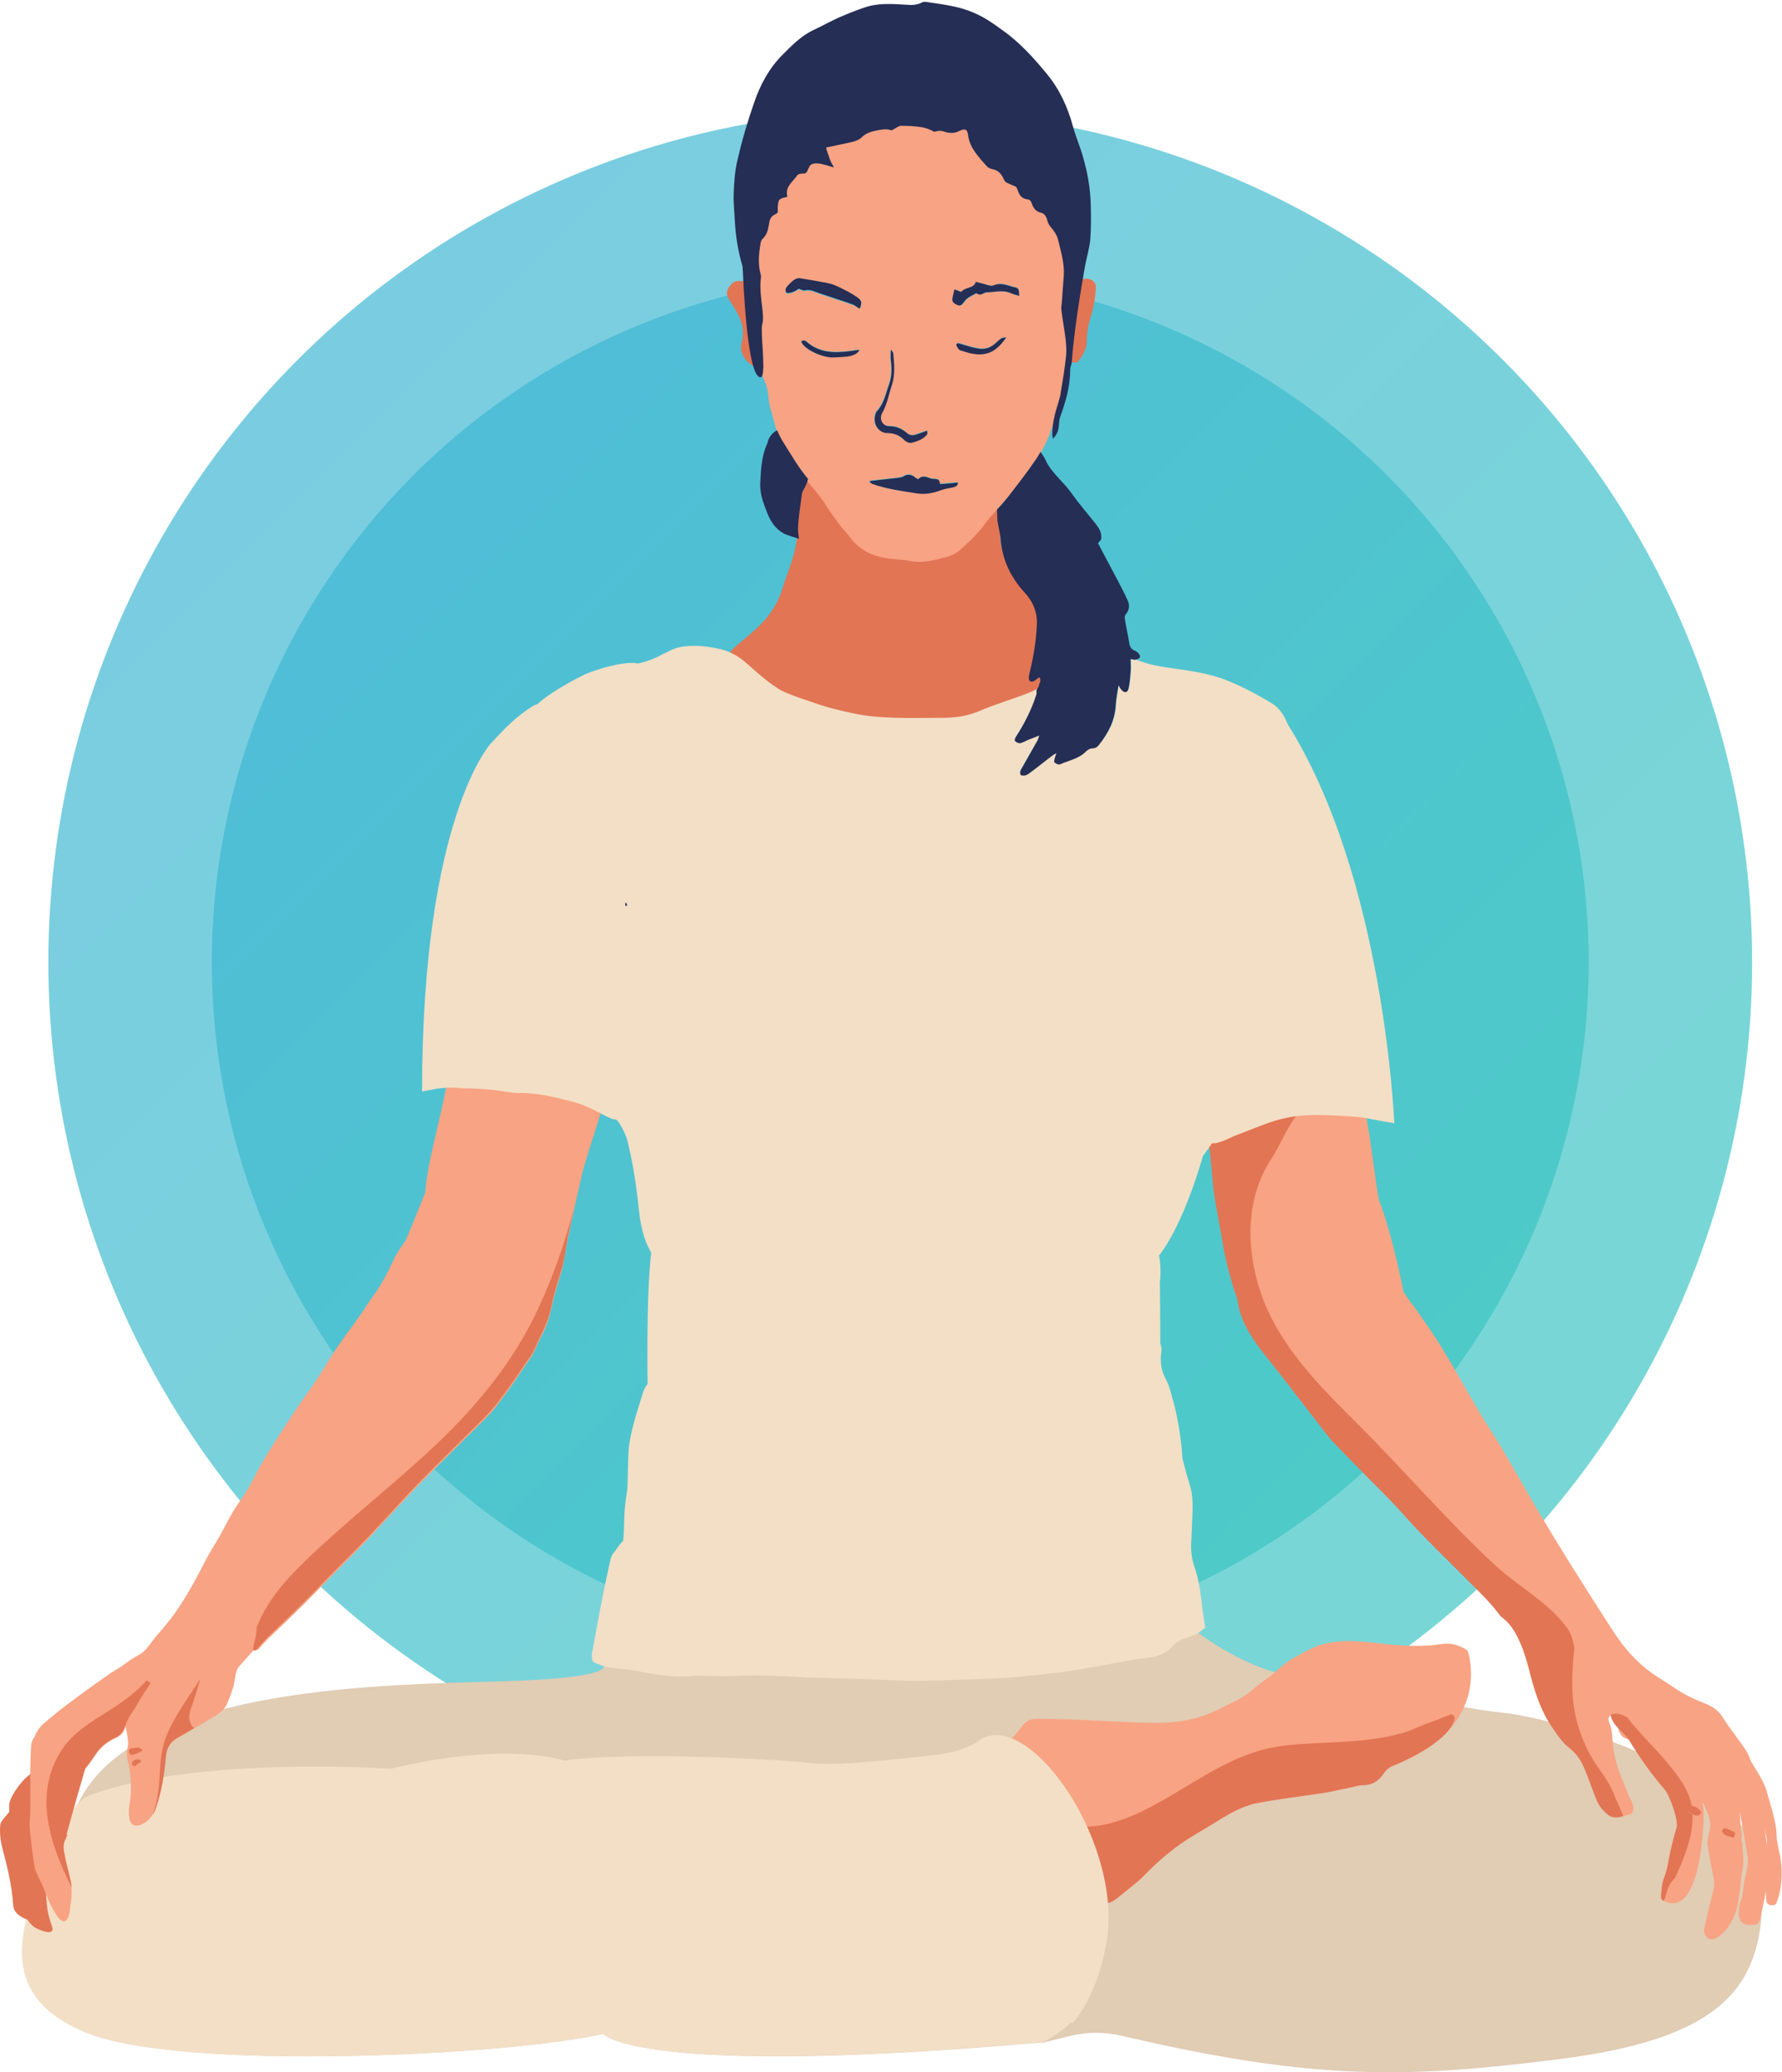 <svg width="566" height="658" viewBox="0 0 566 658" fill="none" xmlns="http://www.w3.org/2000/svg">
<circle opacity="0.75" cx="285.937" cy="305.514" r="270.58" transform="rotate(-180 285.937 305.514)" fill="url(#paint0_linear)"/>
<circle opacity="0.95" cx="285.937" cy="305.514" r="218.658" transform="rotate(-180 285.937 305.514)" fill="url(#paint1_linear)"/>
<path d="M559.439 596.095C557.524 561.87 492.012 545.269 477.453 543.864C462.895 542.459 426.628 534.158 411.175 532.243C395.723 530.327 380.399 518.323 380.399 518.323C354.73 527.007 191.142 528.156 191.142 528.156C191.142 528.156 198.166 532.243 165.474 533.648C132.782 535.052 46.199 533.137 25.766 570.809C5.078 608.354 -3.222 632.618 27.171 645.26C57.565 658.031 163.431 652.54 191.653 645.771C191.653 645.771 202.125 659.946 331.744 648.453C331.744 648.453 335.958 646.665 340.555 642.323C413.219 661.096 444.634 660.074 495.332 653.561C547.69 646.921 561.355 630.191 559.439 596.095Z" fill="#E1CCB4"/>
<path d="M559.439 596.095C559.184 591.498 556.119 587.539 551.777 586.262C539.9 582.558 523.682 578.216 501.589 573.108C427.521 556.124 406.706 568.894 384.358 576.684C362.01 584.346 341.577 609.248 341.577 609.248C341.577 609.248 326.636 631.724 330.594 647.687L330.722 648.198V648.709L339.151 646.665C344.77 645.133 350.644 645.133 356.263 646.41C358.178 646.921 359.966 647.304 361.882 647.687C419.987 660.968 449.869 659.564 495.46 653.817C543.221 647.687 558.801 633.384 559.694 604.906C559.567 601.969 559.567 599.032 559.439 596.095Z" fill="#E1CCB4"/>
<path d="M442.974 560.466C441.441 560.977 440.292 561.871 439.398 563.276C437.866 565.447 435.822 566.851 432.885 566.851C431.353 566.851 429.693 567.49 428.16 567.745C425.351 568.256 422.541 569.022 419.732 569.406C412.963 570.427 406.195 571.193 399.555 572.47C394.063 573.492 389.338 576.557 384.613 579.494C382.953 580.516 381.165 581.537 379.505 582.559C373.375 586.135 368.012 590.732 363.031 595.84C361.371 597.628 356.774 601.076 354.986 602.608C353.837 603.502 352.687 604.396 350.772 604.269C350.516 603.63 350.133 602.992 349.878 602.225C348.601 598.266 349.623 592.52 347.707 588.689C346.941 587.284 346.558 585.624 345.919 584.219C344.514 580.771 342.727 577.451 340.3 574.514C337.108 570.427 333.915 566.341 330.85 562.254C329.318 560.211 327.402 558.678 325.359 557.146C323.699 555.997 322.039 554.847 320.123 553.57C320.506 553.059 320.762 552.804 321.017 552.421C322.166 551.144 323.443 549.867 324.465 548.334C325.742 546.547 327.274 545.78 329.318 545.78C333.404 545.78 337.491 545.908 341.45 546.036C345.025 546.163 348.473 546.419 352.049 546.547C357.412 546.802 362.648 547.057 368.012 547.057C374.908 547.057 381.548 545.653 387.678 542.46C391.126 540.672 394.83 539.267 397.767 536.586C399.682 534.926 401.726 533.521 403.769 531.988C406.706 529.307 409.643 527.136 409.643 527.136C412.197 525.731 414.751 524.198 417.433 523.049C422.286 521.006 427.522 520.878 432.63 521.261C435.439 521.389 438.376 521.9 441.186 522.155C446.805 522.666 452.424 522.921 457.915 522.028C460.852 521.517 463.662 522.411 466.088 524.071C466.216 524.071 474.772 548.079 442.974 560.466Z" fill="#F8A383"/>
<path d="M451.53 547.95C453.19 547.184 454.978 546.673 456.638 546.035C457.915 545.524 459.065 545.013 460.469 544.502C461.236 544.119 462.129 544.885 462.002 545.652C460.469 553.442 442.974 560.465 442.974 560.465C441.442 560.976 440.292 561.87 439.398 563.275C437.866 565.446 435.823 566.85 432.885 566.85C431.353 566.85 429.693 567.489 428.16 567.744C425.351 568.255 422.541 569.021 419.732 569.404C412.964 570.426 406.195 571.192 399.555 572.469C394.064 573.491 389.339 576.556 384.613 579.493C382.953 580.515 381.165 581.536 379.505 582.558C373.376 586.134 368.012 590.731 363.032 595.839C361.371 597.627 356.774 601.075 354.986 602.607C353.837 603.501 352.688 604.395 350.772 604.268C350.517 603.629 350.134 602.99 349.878 602.224C348.601 598.265 349.495 592.774 347.835 589.071C347.324 588.049 346.941 587.155 346.558 586.134C345.792 583.963 344.898 581.919 343.876 580.004C355.242 580.259 366.096 573.619 375.547 568C385.763 561.87 395.341 555.868 407.472 554.335C419.093 552.931 431.098 553.697 442.591 551.015C444.123 550.632 445.656 550.249 447.188 549.738L451.53 547.95Z" fill="#E27554"/>
<path d="M311.567 552.165C311.567 552.165 307.48 556.252 295.859 557.401C284.366 558.55 266.36 560.849 257.676 559.827C249.12 558.806 200.976 555.868 179.266 559.061C179.266 559.061 161.388 552.676 124.226 561.615C124.226 561.615 63.311 557.401 28.831 569.916C26.405 570.81 24.362 572.598 23.085 574.896C4.312 610.142 -2.328 633.001 26.916 645.261C57.309 658.031 163.175 652.54 191.398 645.772C191.398 645.772 200.976 658.67 315.143 649.73C320.378 649.347 325.742 648.837 331.361 648.326C331.361 648.326 335.575 646.538 340.172 642.196C340.428 642.196 340.555 642.324 340.811 642.324C345.025 637.088 349.112 629.298 351.283 617.677C357.412 586.773 327.913 543.098 311.567 552.165Z" fill="#F3DFC6"/>
<path d="M552.415 569.278C552.415 570.938 552.415 572.726 552.415 574.386C552.543 576.046 552.798 577.578 552.798 579.238C552.798 580.899 553.565 582.559 553.054 584.091C553.565 585.624 553.437 586.645 553.437 586.645C553.692 588.944 553.948 591.37 553.437 593.797C553.054 595.457 552.926 597.117 552.798 598.777C552.543 600.693 552.288 602.48 552.032 604.396C550.244 612.952 545.136 615.378 545.136 615.378C544.242 615.762 543.221 616.017 542.454 615.378C541.561 614.612 541.05 613.718 541.305 612.441C542.199 608.483 543.093 604.524 544.115 600.565C544.498 599.032 544.625 597.628 544.242 595.968C543.476 592.647 542.965 589.199 542.327 585.751C542.199 584.857 542.454 583.963 542.582 583.07C542.71 582.559 542.838 581.92 542.965 581.409C544.37 577.451 540.283 572.215 539.262 568.256L552.415 569.278ZM540.667 572.342C541.05 573.492 541.05 574.769 541.177 576.046C541.177 576.046 540.794 609.121 528.79 603.757C527.385 603.247 527.641 602.225 527.641 601.331C527.769 599.671 527.896 597.883 528.535 596.351C529.684 593.158 529.94 589.838 530.833 586.645C531.344 584.602 531.727 582.431 532.494 580.515C533.388 578.089 532.877 575.79 532.11 573.364C531.344 571.193 530.833 569.022 529.94 566.851C529.046 564.553 528.152 562.126 527.13 559.955C526.747 559.061 525.853 558.295 525.087 557.657C522.405 555.613 519.979 553.315 516.786 552.165C515.381 551.654 514.998 551.271 514.232 549.739C513.977 547.823 512.7 546.291 511.55 544.631C510.529 545.397 510.912 546.419 511.167 547.057C512.189 549.484 512.061 551.91 512.316 554.464C512.572 556.635 513.083 558.806 513.721 560.849C514.615 563.531 515.764 566.213 516.786 568.894C517.041 569.661 517.425 570.427 517.808 571.193C518.574 572.47 518.829 573.236 518.702 574.769C518.702 575.407 518.319 575.918 517.808 576.046C516.275 576.557 513.466 577.451 512.061 576.812C508.868 575.535 507.847 571.193 507.464 570.427C506.187 567.49 504.782 564.553 503.505 561.488C502.483 558.934 500.823 556.635 498.78 554.975C496.481 553.187 494.949 550.888 493.416 548.59C490.096 543.609 488.053 538.118 486.52 532.371C485.626 528.923 484.733 525.348 483.328 522.027C481.923 518.962 480.518 515.897 477.709 513.727C477.198 513.343 476.687 512.833 476.304 512.322C472.728 507.597 468.259 503.638 464.045 499.424C458.298 493.549 452.296 488.058 446.932 481.928C443.229 477.714 439.142 473.883 435.311 469.797C432.119 466.476 428.926 463.284 425.734 460.091C423.946 458.303 421.264 455.238 419.731 453.195C415.773 448.215 411.942 443.234 408.11 438.126C405.173 434.295 401.981 430.592 399.171 426.633C396.362 422.674 394.191 418.46 393.297 413.607C393.041 411.947 392.275 410.287 391.764 408.499C390.998 405.945 390.232 403.391 389.721 400.837C389.083 397.772 388.572 394.579 387.933 391.514C387.167 387.428 386.529 383.341 385.762 379.255C385.251 375.935 384.741 367.634 384.23 364.313C383.974 362.909 384.868 362.27 385.89 361.759C387.933 360.738 390.104 359.588 392.275 358.695C399.171 355.63 406.195 353.203 413.729 352.309C415.134 352.182 416.539 352.182 417.816 352.182C421.008 352.182 424.201 352.182 427.394 352.309C429.181 352.437 430.842 352.82 432.629 353.203C433.14 353.331 433.651 353.969 433.907 354.48C434.162 355.119 434.162 355.885 434.29 356.651C435.567 363.036 436.716 374.657 437.993 381.043C437.993 381.17 438.121 381.298 438.121 381.426C438.121 381.426 441.824 390.365 445.783 410.159C447.443 412.841 449.486 415.267 451.274 417.949C453.573 421.269 455.871 424.462 457.915 427.91C462.001 434.55 465.705 441.446 469.791 448.215C472.218 452.429 475.027 456.388 477.453 460.602C481.029 466.732 484.477 472.861 488.053 478.991C491.501 484.738 494.949 490.484 498.524 496.231C503.122 503.51 507.719 510.789 512.444 518.068C516.275 523.943 521 529.179 527.13 532.882C529.812 534.542 532.366 536.458 535.175 537.99C537.219 539.14 539.39 540.033 541.561 540.927C543.859 541.821 545.647 542.971 547.052 545.142C549.095 548.334 551.394 551.271 553.565 554.336C554.459 555.613 555.352 557.018 555.863 558.55C556.374 559.955 557.268 561.105 558.034 562.382C559.439 564.68 560.716 566.979 561.355 569.533C562.504 573.875 564.164 578.217 564.292 582.942C564.292 584.602 564.803 586.262 565.058 587.922C565.058 587.922 567.357 595.84 564.292 604.141C563.781 605.545 561.355 605.034 561.099 603.885C560.844 602.864 560.844 599.288 560.844 599.288C561.355 595.329 561.61 586.007 561.099 583.58C560.588 581.026 560.461 579.238 560.461 579.238C560.716 581.154 560.716 583.07 561.099 584.857C561.738 587.539 562.248 590.221 561.865 592.903C561.482 595.457 561.227 598.011 560.844 600.309C560.844 600.309 560.461 603.502 559.567 606.822C559.311 607.716 559.184 608.738 558.928 609.632C558.673 610.781 557.779 611.292 556.63 611.164C549.478 612.186 553.309 602.097 553.309 602.608C553.692 600.182 553.82 597.755 554.459 595.457C554.969 593.541 555.352 591.626 555.097 589.582C555.097 589.582 552.543 573.747 551.649 571.959" fill="#F8A383"/>
<path d="M512.827 570.299C511.167 565.446 507.463 561.615 505.037 557.145C502.355 552.165 500.568 546.929 499.801 541.31C499.035 535.308 499.418 529.178 500.057 523.176C499.674 520.877 499.035 518.706 497.63 516.791C492.011 509.001 482.306 503.765 475.154 497.252C459.83 483.077 446.294 467.242 431.608 452.556C419.22 440.169 406.322 427.526 400.448 410.542C395.723 396.494 395.468 380.404 404.024 367.633C406.705 363.547 410.026 354.991 413.729 352.309C413.601 352.309 413.601 352.309 413.474 352.309C405.939 353.075 398.916 355.501 392.147 358.694C389.976 359.716 387.933 360.737 385.762 361.759C384.74 362.27 383.847 362.908 384.102 364.313C384.613 367.633 385.124 375.934 385.634 379.254C386.273 383.341 387.039 387.427 387.805 391.514C388.316 394.579 388.827 397.771 389.593 400.836C390.104 403.39 390.998 405.944 391.636 408.498C392.147 410.159 392.913 411.819 393.169 413.607C393.935 418.459 396.234 422.673 399.043 426.632C401.853 430.591 405.045 434.294 407.983 438.126C411.686 442.978 415.517 447.831 419.22 452.684C420.625 454.472 422.03 456.387 423.562 458.047C427.393 462.006 431.225 465.965 435.183 469.924C439.142 473.883 443.101 477.841 446.804 482.056C452.296 488.185 458.17 493.804 463.917 499.551C468.003 503.765 472.473 507.724 476.048 512.449C476.432 513.087 477.07 513.598 477.581 513.981C480.263 516.152 481.795 519.217 483.072 522.154C484.477 525.475 485.371 529.05 486.265 532.498C487.797 538.245 489.713 543.864 493.161 548.717C494.693 551.015 496.226 553.314 498.524 555.102C500.695 556.762 502.228 559.061 503.249 561.615C504.526 564.552 505.931 568.766 507.208 571.831C507.719 572.98 508.485 574.257 510.018 575.662C511.55 577.067 512.699 577.45 515.637 576.684C515.381 576.045 513.21 571.193 512.827 570.299Z" fill="#E27554"/>
<path d="M11.591 610.653C8.143 609.376 4.44 608.355 4.184 604.907C3.801 598.649 2.269 592.647 0.736 586.773C0.098 584.346 -0.158 581.92 0.098 579.366C0.226 578.089 2.78 575.663 3.801 574.385C3.929 574.769 4.184 574.896 4.184 575.152C4.312 577.45 4.44 579.749 4.695 581.92C5.078 584.729 5.461 587.539 5.972 590.476C6.738 594.563 7.505 598.521 8.143 602.608C8.526 605.417 9.165 607.972 11.08 610.015C11.336 610.142 11.336 610.398 11.591 610.653Z" fill="#E27554"/>
<path d="M10.698 562.764C7.888 563.786 2.908 570.427 2.908 573.236C2.908 575.535 2.908 577.961 3.291 580.26C4.057 585.623 4.951 591.115 5.845 596.478C6.483 600.182 7.25 603.885 8.016 607.588C8.399 609.504 9.548 610.909 11.081 612.058C11.081 612.058 16.572 614.995 16.7 612.569C16.7 611.547 15.295 609.121 14.912 605.034C14.273 598.904 14.273 590.221 12.869 587.028C10.57 581.281 10.698 562.764 10.698 562.764Z" fill="#E27554"/>
<path d="M80.552 523.943C80.552 523.943 78.125 526.752 76.465 528.54C74.805 530.072 74.805 532.116 74.422 534.159C74.039 536.33 73.145 538.501 72.251 540.672C71.357 543.098 69.186 544.375 67.015 545.652C63.439 547.823 59.864 549.866 56.288 551.91C53.989 553.187 52.712 554.975 52.584 557.784C52.201 563.275 51.307 568.639 49.52 573.875C49.009 575.535 48.115 577.067 46.455 578.472C38.792 583.452 41.347 571.704 41.347 571.704C41.857 567.234 41.602 562.892 40.453 558.55C40.069 557.401 40.325 555.869 40.58 554.591C41.091 551.527 39.303 547.951 39.814 544.886C40.069 543.609 42.751 542.715 42.879 541.183C41.347 541.31 40.836 542.077 40.708 543.226C40.453 544.758 40.197 546.291 39.942 547.823C39.559 549.866 38.537 551.143 36.494 552.037C33.94 553.187 31.769 554.975 30.236 557.401C29.215 558.933 28.193 560.338 27.044 561.743C27.044 561.743 21.169 581.665 21.169 582.814C20.914 583.708 20.531 584.346 20.276 585.24C19.765 587.028 20.403 588.816 20.659 590.476C21.297 593.541 22.447 596.606 22.702 599.671C22.957 602.225 22.319 604.907 22.063 607.588C19.892 616.145 14.018 599.926 14.018 599.926C13.124 597.628 11.847 595.584 11.081 593.286C10.315 589.071 9.932 585.113 9.932 585.113C9.804 583.069 9.293 580.898 9.421 578.855C9.932 572.342 9.421 565.829 9.676 559.444C9.676 557.656 9.804 555.741 9.932 553.698C10.315 552.293 11.081 551.271 11.081 551.271C11.719 549.483 12.869 548.079 14.273 546.929C16.955 544.631 19.637 542.46 22.447 540.416C26.533 537.352 30.619 534.414 34.834 531.477C35.855 530.711 37.132 530.072 38.154 529.434C39.942 528.157 41.73 526.752 43.645 525.73C46.582 524.326 47.859 521.516 49.775 519.345C51.691 517.174 53.606 514.876 55.394 512.449C59.097 507.214 62.162 501.595 65.099 495.848C66.504 493.038 68.292 490.357 69.824 487.675C71.229 485.121 72.506 482.567 73.911 480.14C75.443 477.586 77.231 475.288 78.764 472.734C80.168 470.435 81.318 467.881 82.595 465.582C84.383 462.517 86.298 459.325 88.214 456.388C91.534 451.279 94.854 446.171 98.43 441.191C101.112 437.487 103.41 433.529 105.837 429.698C108.391 425.739 111.2 422.163 113.882 418.332C115.542 416.033 117.075 413.479 118.735 411.181C121.289 407.733 123.204 403.901 124.992 400.07C126.014 397.899 127.419 395.856 128.823 393.941C128.823 393.941 133.038 383.852 135.081 378.616C135.592 369.421 140.317 353.969 141.721 344.902C141.977 342.731 142.743 342.221 144.786 342.348C148.49 342.476 152.321 342.604 156.024 342.731C157.429 342.731 158.834 342.987 160.238 343.115C164.197 343.498 168.156 344.008 172.115 344.392C176.84 344.902 181.437 345.924 185.907 347.584C187.312 348.095 188.716 348.861 190.121 349.627C191.398 350.394 191.526 350.777 191.143 352.182C189.866 356.907 186.035 368.017 184.885 372.742C183.353 379.51 181.82 386.278 180.416 393.047C179.649 396.622 179.266 400.198 178.372 403.646C177.223 407.477 176.074 411.18 175.18 415.139C174.541 418.332 173.52 421.524 171.859 424.462C170.582 426.888 169.816 429.442 168.156 431.741C166.496 433.912 165.091 436.338 163.431 438.637C161.516 441.446 159.472 444.128 157.429 446.81C156.152 448.47 154.62 450.002 153.087 451.535C149.256 455.366 145.297 459.197 141.466 463.028C137.635 466.859 133.804 470.563 130.1 474.521C125.503 479.374 121.034 484.227 116.564 489.08C112.861 492.911 109.157 496.614 105.326 500.445C102.389 503.382 99.579 506.32 96.642 509.257C92.811 513.088 88.852 516.791 85.021 520.495C83.999 521.516 82.978 522.666 82.084 523.687C81.829 523.56 81.573 524.326 80.552 523.943Z" fill="#F8A383"/>
<path d="M306.331 172.885C310.162 170.331 311.439 166.628 314.121 162.924C314.759 162.158 315.526 161.52 316.547 160.37C316.93 162.669 317.313 168.926 317.569 170.714C318.207 177.227 320.889 182.846 325.231 187.699C327.913 190.636 329.317 193.956 329.062 198.17C328.807 203.023 328.04 207.876 326.891 212.601C326.763 213.367 326.508 214.006 326.508 214.772C326.508 215.921 327.402 216.304 328.296 215.666C328.807 215.41 329.19 215.027 329.828 214.517C330.722 215.666 329.828 221.668 329.573 222.817C327.913 222.051 326.508 222.562 325.103 223.073C321.272 224.605 317.313 225.882 313.482 227.287C312.333 227.67 311.184 227.925 310.162 228.436C306.714 230.096 303.011 230.607 299.179 230.607C299.179 230.607 205.701 227.542 235.072 204.045C237.243 202.257 239.159 200.597 241.074 198.809C244.65 195.361 247.204 191.275 248.609 186.549C249.503 183.612 250.652 180.931 251.546 177.993C252.568 174.801 253.206 171.48 253.334 168.032C253.462 164.201 254.1 160.37 254.611 156.667C254.739 156.028 256.782 151.303 257.165 150.537C257.676 151.048 257.931 151.176 258.187 151.431C259.591 153.857 261.124 156.156 262.529 158.71C264.572 162.414 267.381 165.606 269.935 168.926C271.851 171.353 274.277 173.141 277.214 174.162C279.513 175.056 282.067 175.567 284.494 175.95C287.303 176.461 290.24 176.716 293.05 176.844C301.223 176.205 306.331 172.885 306.331 172.885Z" fill="#E27554"/>
<path d="M330.687 213.913C330.176 214.296 329.665 214.679 329.155 215.062C328.133 215.701 327.367 215.19 327.367 214.168C327.367 213.402 327.622 212.764 327.75 211.997C328.899 207.272 329.665 202.547 329.921 197.567C330.176 193.353 328.771 190.032 326.09 187.095C321.62 182.242 318.207 177.355 317.696 170.842C317.569 169.054 317.569 161.775 317.185 159.349C316.036 160.498 314.376 162.286 313.737 163.18C313.227 163.946 312.588 164.712 312.077 165.351C320.378 182.08 319.612 209.791 316.419 227.287C318.973 226.393 321.655 225.499 324.209 224.477C325.614 223.967 326.891 223.456 328.679 224.222C328.551 223.073 331.581 215.062 330.687 213.913Z" fill="#E27554"/>
<path d="M335.703 238.908C335.448 239.674 335.192 239.929 335.192 240.313C335.064 240.823 334.809 241.59 335.064 241.845C335.448 242.228 336.341 242.739 336.725 242.484C339.662 241.207 342.854 240.696 345.153 238.269C345.664 237.759 346.43 237.375 347.069 237.375C347.962 237.375 348.601 236.992 349.112 236.354C352.177 232.65 354.22 228.692 354.475 223.711C354.603 221.796 354.986 219.88 355.369 217.326C355.88 218.092 356.135 218.475 356.391 218.858C357.285 219.88 358.306 219.752 358.562 218.348C358.945 216.687 359.073 214.9 359.2 213.112C359.328 211.835 359.2 210.558 359.2 209.025C359.839 209.153 360.222 209.153 360.477 209.281C364.819 211.196 369.544 211.835 374.269 212.473C379.122 213.112 384.103 214.006 388.7 215.666C394.063 217.709 399.172 220.391 404.152 223.456C406.578 224.988 407.983 227.415 409.005 229.969C439.781 278.879 442.846 356.65 442.846 356.65C442.335 356.523 441.824 356.523 441.314 356.395C437.099 355.757 432.885 354.607 428.671 354.479C422.158 354.096 415.518 353.586 409.005 354.863C404.28 355.757 399.938 357.672 395.596 359.332C394.063 359.971 392.403 360.482 390.871 361.248C372.609 369.932 399.682 342.986 382.059 367.122C382.059 367.122 376.313 388.193 368.14 398.665C368.65 401.602 368.778 404.412 368.395 407.349C368.523 415.522 368.523 426.249 368.523 426.249C368.65 427.143 369.034 428.037 368.906 428.931C368.395 432.123 368.778 435.188 370.311 437.998C371.715 440.552 372.098 443.361 372.992 446.171C375.291 455.493 375.546 463.027 375.546 463.027C376.313 465.837 376.951 468.646 377.845 471.328C378.867 474.521 378.867 477.713 378.739 481.034C378.611 483.971 378.484 486.908 378.356 489.845C378.228 492.399 378.484 494.953 379.378 497.507C380.782 501.466 381.293 505.68 381.804 509.895C382.059 512.193 382.442 514.364 382.826 516.918C382.698 517.046 382.187 517.174 381.804 517.557C379.122 520.239 374.908 519.6 372.482 522.665C369.161 526.624 364.181 526.241 359.967 527.007C352.688 528.284 345.281 529.816 337.874 530.838C332.383 531.604 326.764 532.115 321.272 532.626C319.101 532.881 316.803 532.881 314.632 533.009C307.736 533.264 300.712 533.52 293.816 533.647C290.496 533.775 287.176 533.647 283.855 533.52C277.47 533.264 270.957 533.009 264.572 532.881C261.89 532.753 259.081 532.626 256.399 532.626C249.375 532.37 242.224 531.732 235.2 532.115C230.603 532.37 225.878 532.115 221.281 532.115C220.898 532.115 220.514 532.115 220.131 532.115C213.874 532.881 207.744 531.604 201.614 530.455C198.805 529.944 195.995 529.816 193.314 529.433C191.781 529.178 190.249 528.539 188.716 527.901C188.461 527.773 188.078 527.262 188.078 526.879C187.95 525.985 187.95 524.964 188.205 524.07C189.227 518.451 190.249 512.704 191.398 507.085C192.164 502.999 193.058 499.04 193.952 494.953C194.208 494.059 194.591 493.293 195.357 492.527C197.4 489.462 197.911 489.334 197.911 489.334C198.294 486.014 198.166 482.694 198.422 479.373C198.549 477.969 198.677 476.436 198.933 475.032C199.06 473.882 199.316 472.733 199.316 471.456C199.443 467.625 199.443 463.794 199.699 459.963C199.954 457.281 200.593 454.727 201.231 452.173C202.125 448.725 203.274 445.404 204.296 441.956C204.552 441.062 205.062 440.296 205.701 439.402C205.701 439.402 205.19 410.924 206.85 397.771C204.296 393.429 203.402 388.704 202.891 383.851C202.125 376.317 200.976 368.782 199.06 361.375C197.145 356.523 195.74 355.501 195.74 355.501C194.974 355.373 194.463 355.373 193.952 355.118C191.781 354.096 189.738 352.947 187.567 351.925C185.651 351.031 183.608 350.265 181.565 349.754C176.074 348.35 170.582 346.945 164.836 347.073C162.409 347.073 159.855 346.434 157.429 346.179C155.258 345.923 153.215 345.796 151.044 345.668C149.128 345.54 147.085 345.668 145.042 345.413C142.105 345.157 139.167 345.54 136.23 346.179C135.464 346.306 134.825 346.434 134.059 346.562C134.059 259.851 155.769 236.226 155.769 236.226C159.855 231.756 164.07 227.287 169.433 224.094C169.816 223.839 170.199 223.711 170.71 223.583C175.691 218.986 185.524 214.261 185.524 214.261C191.653 211.579 199.571 209.919 202.636 210.685C205.829 210.047 209.021 208.514 209.021 208.514C209.915 208.004 210.809 207.493 211.831 207.11C216.556 204.173 223.579 204.939 228.687 206.088C232.008 206.854 235.073 208.642 237.499 210.941C238.521 211.835 239.542 212.729 240.564 213.623C242.479 215.283 244.523 216.943 246.694 218.348C248.098 219.369 249.759 220.008 251.419 220.646C253.717 221.54 256.016 222.306 258.315 223.073C262.529 224.605 266.743 225.627 271.085 226.521C275.81 227.542 280.407 227.798 285.132 227.925C289.857 228.053 294.582 227.925 299.307 227.925C303.266 227.925 307.097 227.415 310.801 225.882C316.037 223.583 321.656 222.051 327.019 219.88C327.785 219.625 328.552 219.114 329.445 218.731C329.445 219.242 329.573 219.625 329.445 220.008C327.913 224.733 325.87 229.202 323.06 233.289C322.805 233.672 322.549 234.566 322.677 234.821C323.06 235.204 323.827 235.588 324.337 235.46C325.359 235.204 326.381 234.694 327.402 234.183C328.296 233.8 329.062 233.544 330.339 233.034C330.084 233.927 329.956 234.311 329.829 234.566C328.041 237.759 326.253 240.823 324.465 244.016C324.21 244.399 324.21 245.293 324.465 245.548C324.72 245.804 325.487 245.804 325.997 245.676C327.019 245.421 327.658 242.867 328.424 242.739" fill="#F3DFC6"/>
<path d="M171.476 414.373C163.814 431.358 152.32 445.533 138.912 458.303C125.503 471.074 110.817 482.311 97.536 495.082C90.767 501.595 84.893 508.108 81.445 516.919C81.7 519.345 80.423 521.516 80.423 523.943C81.445 524.326 81.7 523.56 82.084 523.049C83.105 521.9 83.999 520.878 85.021 519.856C88.852 516.153 92.811 512.45 96.642 508.618C99.579 505.681 102.388 502.744 105.326 499.807C109.029 495.976 112.86 492.272 116.563 488.441C121.161 483.589 125.63 478.736 130.1 473.883C133.803 469.924 137.634 466.221 141.466 462.39C145.297 458.559 149.256 454.728 153.087 450.896C154.619 449.364 156.024 447.832 157.429 446.171C159.472 443.49 161.515 440.808 163.431 437.998C165.091 435.7 166.495 433.273 168.156 431.102C169.816 428.931 170.582 426.25 171.859 423.823C173.391 420.886 174.541 417.694 175.179 414.501C175.946 410.542 177.223 406.839 178.372 403.008C179.394 399.56 179.777 395.856 180.415 392.408C181.054 389.471 181.692 386.406 182.331 383.469C179.649 393.941 176.073 404.285 171.476 414.373Z" fill="#E27554"/>
<path d="M21.424 582.559C21.424 582.686 21.424 582.686 21.297 582.814C21.041 583.58 20.658 584.219 20.403 584.985C19.892 586.773 20.53 588.561 20.786 590.221C21.424 593.286 22.446 596.351 22.829 599.416C15.678 585.368 10.825 570.044 19.126 556.379C23.595 548.973 31.513 545.525 38.409 540.672C41.474 538.501 44.283 536.202 46.582 533.521C46.965 533.904 47.348 534.159 47.859 534.414C46.071 537.096 44.283 539.778 42.751 542.587C42.751 542.587 40.708 545.269 39.941 547.568C39.303 549.483 38.537 550.888 36.493 551.782C33.939 552.931 31.768 554.719 30.236 557.146C29.214 558.678 28.193 560.083 27.043 561.488C27.043 561.488 23.851 572.47 21.041 582.686" fill="#E27554"/>
<path d="M60.501 542.97C61.651 539.777 62.672 536.457 63.566 533.137C59.735 539.266 55.138 545.141 52.584 551.909C50.668 557.017 50.924 562.508 50.413 567.872C50.03 570.809 49.519 573.619 48.497 576.3C49.008 575.534 49.391 574.64 49.647 573.746C51.434 568.511 52.201 563.147 52.712 557.656C52.967 554.974 54.116 553.058 56.415 551.781C58.203 550.76 59.991 549.738 61.651 548.717C60.246 547.567 59.608 545.524 60.501 542.97Z" fill="#E27554"/>
<path d="M511.55 544.63C512.444 548.461 515.764 549.738 517.68 552.931C517.68 552.931 522.277 560.848 528.662 568.127C530.195 569.788 533.26 577.961 532.493 580.515C531.855 582.558 531.344 584.601 530.833 586.644C530.067 589.837 529.812 593.157 528.535 596.35C527.896 597.882 527.768 599.67 527.641 601.33C527.513 602.097 527.385 602.991 528.407 603.629C528.535 603.246 528.662 602.99 528.918 602.607C529.429 600.181 530.195 598.01 531.983 596.35C534.537 590.859 536.963 585.112 537.474 579.238L537.602 577.578C537.602 577.067 537.602 576.684 537.602 576.173C536.963 575.79 536.325 575.407 535.941 575.023C535.431 574.385 536.197 573.491 537.091 573.491C537.218 573.491 537.218 573.491 537.346 573.491C536.325 567.872 532.493 563.147 528.79 558.805C525.342 554.719 520.617 550.249 516.914 545.396C516.914 545.396 513.338 543.098 511.55 544.63Z" fill="#E27554"/>
<path d="M248.296 61.784C247.402 58.591 249.225 56.327 252.092 54.284C252.347 53.773 253.369 53.646 254.008 53.646C255.285 53.646 256.051 53.39 256.689 52.241C257.328 50.964 258.733 50.453 260.265 50.708C261.287 50.964 262.308 51.219 263.841 51.73C263.202 50.581 262.691 49.815 262.436 48.92C262.181 48.154 262.181 46.529 262.053 45.38C264.99 44.741 267.672 44.23 270.354 43.592C271.375 43.337 273.256 43.557 274.022 42.919C275.555 41.514 277.342 41.003 279.258 40.62C280.663 40.364 281.94 39.981 283.344 40.62C283.728 40.748 284.494 40.109 285.005 39.854C285.515 39.598 286.026 39.215 286.537 39.215C288.836 39.343 291.262 39.471 293.561 39.726C294.838 39.854 295.987 40.492 297.136 41.131C298.03 40.875 298.924 40.62 300.074 41.003C301.606 41.514 303.394 41.769 305.054 40.875C306.842 39.981 307.48 40.237 307.864 42.152C308.502 46.239 311.312 49.78 313.738 52.717C314.121 53.227 315.015 53.611 315.653 53.738C317.186 53.994 318.08 54.888 318.846 56.165C319.229 56.803 319.357 57.442 319.868 57.825C320.634 58.336 321.655 58.719 322.933 59.23C322.933 59.23 323.316 59.74 323.571 60.251C324.082 61.911 324.976 63.188 326.891 63.316C327.274 63.316 327.913 63.955 328.041 64.465C328.551 65.998 329.318 67.019 330.978 67.53C332.127 67.786 332.766 68.807 333.021 69.957C333.277 71.106 333.915 71.872 334.681 72.766C335.447 73.788 336.214 74.937 336.469 76.214C337.363 79.918 338.512 83.621 338.257 87.58C338.002 90.389 337.874 93.326 337.618 96.136C337.618 96.902 337.363 97.668 337.491 98.307C337.874 101.627 338.512 104.82 338.895 108.14C339.023 109.545 339.151 111.077 339.023 112.61C338.512 116.441 337.874 120.4 337.363 124.231C337.108 125.508 336.852 126.785 336.469 128.062C335.32 131.637 334.426 135.341 333.021 138.789C331.999 141.343 330.595 143.897 328.935 146.068C326.253 150.027 323.316 153.858 320.378 157.561C318.718 159.732 316.675 161.775 314.887 163.819C314.249 164.585 313.61 165.223 313.099 165.99C310.801 169.31 307.864 171.992 304.926 174.674C303.905 175.567 302.628 176.206 301.478 176.589C297.392 177.738 293.305 179.015 288.963 178.122C286.409 177.611 283.855 177.611 281.301 177.228C276.832 176.461 272.873 174.546 270.063 170.715C268.914 169.182 267.509 167.778 266.36 166.245C264.7 163.946 263.04 161.648 261.635 159.349C259.975 156.923 258.094 154.845 256.179 152.546C253.241 149.098 251.07 145.139 248.644 141.436C246.473 138.115 246.055 133.681 244.778 129.977C244.139 128.062 244.14 125.891 243.756 123.848C243.246 120.91 241.144 118.101 240.634 115.164C240.378 113.504 240.378 111.843 240.251 110.056C240.251 109.928 240.251 109.928 240.251 109.8C241.528 107.629 240.889 105.075 241.4 102.649C241.783 101.372 241.655 99.839 241.528 98.435C241.144 94.731 240.506 91.156 241.017 87.452C241.017 87.069 239.426 86.558 239.299 86.175C238.405 82.982 240.251 79.918 240.889 76.725C241.017 76.342 241.017 75.831 241.4 75.576C243.06 74.043 243.188 72 243.699 69.957C243.826 69.318 244.209 68.552 244.72 68.169C245.614 67.53 245.742 66.764 245.614 65.87C245.614 65.487 245.614 65.104 245.614 64.721C245.359 62.55 245.614 62.294 248.296 61.784ZM291.645 152.198C291.134 151.815 290.879 151.815 290.624 151.559C289.474 150.41 288.325 150.282 286.792 151.176C286.154 151.559 285.26 151.559 284.494 151.687C281.812 151.942 279.13 152.325 276.448 152.581C276.321 152.581 276.321 152.836 276.065 152.964C276.448 153.219 276.704 153.475 277.087 153.602C281.557 155.263 286.282 155.901 291.007 156.54C293.561 156.923 295.987 156.54 298.413 155.646C299.818 155.135 301.223 154.88 302.628 154.624C303.394 154.496 304.032 154.496 304.16 153.092C302.245 153.219 300.457 153.347 298.413 153.602C298.541 151.432 296.626 152.198 295.476 151.815C294.199 151.304 292.795 150.793 291.645 152.198ZM273 98.052C273.894 96.136 273.767 95.497 272.234 94.603C270.957 93.837 269.552 92.943 268.275 92.305C266.743 91.539 265.083 90.645 263.423 90.262C260.358 89.495 257.165 89.112 254.1 88.601C253.59 88.474 252.951 88.729 252.44 88.984C251.546 89.623 250.908 90.389 250.142 91.028C249.631 91.539 249.248 92.177 249.758 93.199C251.291 93.454 252.44 92.56 253.717 91.922C254.483 92.049 255.122 92.56 255.633 92.433C257.165 92.049 258.57 92.688 259.847 93.199C261.379 93.71 262.912 94.22 264.444 94.731C266.488 95.37 268.531 96.008 270.446 96.774C271.34 96.774 271.979 97.541 273 98.052ZM283.217 111.205C283.089 111.205 282.961 111.205 282.834 111.205C282.834 112.227 282.706 113.248 282.834 114.142C283.217 116.824 283.217 119.506 282.195 122.187C281.174 124.997 280.663 128.062 278.492 130.36C277.981 130.871 277.726 131.765 277.726 132.531C277.47 135.213 279.386 137.384 281.684 137.384C283.728 137.384 285.515 138.023 287.048 139.555C287.686 140.194 288.963 140.704 289.602 140.449C291.39 139.938 293.305 139.3 294.455 137.64C294.582 137.512 294.455 137.256 294.327 136.618C293.433 137.001 292.667 137.256 291.901 137.512C290.496 138.023 289.219 138.533 287.942 137.384C286.409 135.852 284.494 135.213 282.323 135.213C280.152 135.213 278.875 133.042 280.024 131.127C281.684 128.317 282.195 124.997 283.217 121.932C284.366 118.612 283.983 115.419 283.6 112.099C283.728 111.843 283.344 111.588 283.217 111.205ZM323.699 93.965C323.699 92.049 323.571 91.411 322.805 91.283C320.506 90.772 318.208 89.368 315.781 90.645C315.398 90.772 314.759 90.772 314.376 90.645C313.099 90.389 311.822 90.006 310.162 89.495C309.651 91.666 306.842 91.028 305.565 92.688H305.437C304.799 92.433 304.288 92.305 303.394 91.922C303.138 93.071 303.011 93.965 302.755 94.859C302.5 96.008 303.266 96.391 304.16 96.774C305.054 97.285 305.693 96.774 306.203 96.136C306.586 95.625 306.97 94.987 307.48 94.731C308.374 94.093 309.268 93.71 310.29 93.071C311.439 93.582 311.439 93.582 312.844 93.071C313.099 92.943 313.227 92.816 313.482 92.816C316.037 92.816 318.718 92.049 321.272 93.071C321.911 93.454 322.677 93.71 323.699 93.965ZM254.483 108.395C255.122 110.694 260.23 113.248 264.061 113.376C265.721 113.376 267.254 113.376 268.914 113.12C271.085 112.865 272.362 112.227 273 110.95C271.979 111.077 271.213 111.205 270.319 111.333C265.466 111.971 260.741 112.099 256.654 108.779C256.144 108.395 255.377 107.757 254.483 108.395ZM319.612 107.118C318.846 107.246 318.335 107.246 318.08 107.374C317.569 107.757 317.058 108.14 316.547 108.651C315.015 110.183 312.972 110.95 310.928 110.566C309.013 110.311 307.225 109.672 305.437 109.162C304.926 109.034 304.288 108.523 303.905 109.289C303.777 109.672 304.288 110.311 304.543 110.694C304.671 110.822 304.926 110.95 305.054 111.077C307.353 111.843 309.651 112.61 312.205 112.354C315.398 112.099 317.569 110.056 319.612 107.118Z" fill="#F8A383"/>
<path d="M242.096 117.335C240.947 116.952 239.925 116.696 239.159 116.185C236.094 114.142 234.817 111.588 235.583 108.651C236.477 105.203 235.711 102.01 233.923 98.945C233.157 97.541 232.135 96.136 231.369 94.731C230.347 92.943 231.114 91.411 232.518 90.006C233.412 89.112 234.817 89.112 236.222 89.368C237.627 89.623 238.265 90.262 238.265 91.283C238.393 94.348 238.265 97.285 238.521 100.35C238.776 102.393 239.414 104.437 239.925 106.352C240.819 109.673 241.713 113.12 242.607 116.441C242.735 116.441 242.352 116.696 242.096 117.335Z" fill="#E27554"/>
<path d="M342.471 114.78C341.96 115.418 339.917 115.163 339.789 114.269C339.278 112.098 338.895 110.183 339.15 108.395C339.789 104.819 340.427 101.371 341.066 97.795C341.321 96.263 341.449 94.603 341.704 92.943C341.832 91.921 341.96 90.899 342.343 90.005C342.343 89.878 342.598 89.495 342.981 89.239C344.003 87.962 346.94 88.345 347.707 89.878C347.962 90.261 348.09 90.644 348.09 90.772C347.962 94.347 347.323 97.795 346.302 101.116C345.536 103.67 345.152 106.096 345.152 108.778C345.025 111.076 343.875 112.864 342.471 114.78Z" fill="#E27554"/>
<path d="M235.967 86.43C235.839 85.664 235.967 84.77 235.711 84.132C234.434 79.662 233.668 75.065 233.413 70.34C233.285 67.403 232.902 64.465 233.03 61.528C233.157 57.825 233.413 54.121 234.307 50.546C235.711 44.416 237.499 38.414 239.542 32.539C241.458 26.921 244.268 21.685 248.482 17.47C251.419 14.533 254.228 11.596 258.059 9.681C260.869 8.403 263.551 6.871 266.36 5.594C269.042 4.445 271.851 3.295 274.533 2.401C278.875 0.869 283.472 1.252 287.942 1.508C289.602 1.635 291.135 1.635 292.667 0.869C293.05 0.614 293.689 0.486 294.2 0.614C299.18 1.38 304.288 1.891 309.013 3.934C312.461 5.339 315.398 7.382 318.336 9.553C323.827 13.384 328.296 18.364 332.511 23.473C336.597 28.453 339.151 34.072 340.811 40.202C341.705 43.522 343.11 46.587 344.004 49.907C345.409 54.76 346.303 59.74 346.43 64.721C346.558 68.424 346.558 72.255 346.303 75.959C346.047 78.64 345.281 81.195 344.77 83.749C344.77 83.749 341.194 103.032 340.428 115.036C340.3 115.802 339.917 116.568 339.917 117.335C339.917 122.57 338.513 127.551 336.725 132.404C335.959 134.702 336.98 136.745 334.426 139.3C334.426 139.3 333.405 136.235 336.086 128.062C336.469 126.785 336.853 125.508 336.98 124.231C337.619 120.399 338.257 116.568 338.64 112.609C338.768 111.205 338.64 109.672 338.513 108.14C338.13 104.82 337.491 101.627 337.108 98.307C336.98 97.54 337.236 96.902 337.236 96.136C337.491 93.326 337.619 90.389 337.874 87.58C338.13 83.621 336.98 79.917 336.086 76.214C335.831 74.937 335.065 73.788 334.298 72.766C333.532 71.872 332.894 71.106 332.638 69.957C332.383 68.807 331.744 67.786 330.595 67.53C328.935 67.147 328.169 65.998 327.658 64.465C327.53 63.955 327.019 63.316 326.509 63.316C324.593 63.188 323.699 61.911 323.188 60.251C323.061 59.74 322.677 59.229 322.55 59.229C321.145 58.591 320.251 58.336 319.485 57.825C318.974 57.442 318.719 56.675 318.463 56.165C317.697 54.888 316.803 53.994 315.271 53.738C314.632 53.611 313.738 53.227 313.355 52.717C310.801 49.779 307.992 46.97 307.481 42.883C307.225 40.968 306.459 40.712 304.671 41.606C303.011 42.5 301.096 42.245 299.691 41.734C298.414 41.351 297.648 41.606 296.754 41.862C295.604 41.223 294.327 40.712 293.178 40.457C290.879 40.074 288.453 39.946 286.154 39.946C285.643 39.946 285.133 40.329 284.622 40.585C284.111 40.84 283.345 41.479 282.962 41.351C281.557 40.84 280.28 41.096 278.875 41.351C276.96 41.734 275.172 42.117 273.639 43.65C272.873 44.416 271.724 44.799 270.702 45.054C268.02 45.693 265.339 46.204 262.401 46.842C262.529 47.864 263.26 49.489 263.516 50.383C263.771 51.277 264.282 52.043 264.921 53.193C263.516 52.809 262.494 52.426 261.345 52.171C259.812 51.788 257.676 51.567 257.038 52.972C256.399 54.121 256.364 55.236 255.087 55.108C254.449 55.108 253.427 55.236 253.172 55.746C251.767 57.79 249.213 59.322 250.107 62.515C247.425 63.026 247.17 63.281 247.042 65.835C247.042 66.218 247.042 66.601 247.042 66.984C247.17 67.878 246.183 67.913 245.417 68.552C244.906 68.935 244.523 69.701 244.395 70.34C244.012 72.383 243.884 74.426 242.097 75.959C241.841 76.214 241.713 76.725 241.586 77.108C241.075 80.3 240.692 83.365 241.458 86.558C241.586 86.941 241.713 87.452 241.713 87.835C241.203 91.538 241.841 95.242 242.224 98.817C242.352 100.222 242.48 101.627 242.097 103.032C241.458 105.33 243.246 117.335 241.969 119.633C237.244 122.187 235.967 86.43 235.967 86.43ZM246.822 136.618C247.46 138.15 248.226 139.555 249.12 140.96C251.547 144.791 253.718 148.622 256.655 152.07C256.655 152.07 256.399 153.347 255.633 154.752C255.25 155.518 254.867 156.029 254.739 156.667C254.228 160.498 253.59 164.202 253.462 168.033C253.462 168.033 253.59 170.587 253.845 171.098C253.845 171.098 249.631 169.821 248.993 169.438C246.438 168.033 244.906 165.862 243.757 163.052C242.48 159.86 241.33 156.795 241.458 153.475C241.713 149.133 241.841 144.791 243.757 140.704C244.395 137.639 246.822 136.618 246.822 136.618ZM316.675 161.775C317.952 160.498 319.102 159.094 320.251 157.689C323.188 153.858 326.125 150.154 328.807 146.195C329.446 145.302 329.957 144.408 330.467 143.514C330.467 143.514 331.744 145.046 332.511 146.962C334.682 150.793 338.13 153.347 340.556 156.923C342.855 160.115 345.409 163.052 347.835 166.117C348.729 167.267 349.623 168.416 349.751 169.948C349.878 171.225 349.878 171.225 348.729 172.502C348.984 173.013 349.367 173.524 349.623 174.163C351.538 177.738 353.326 181.186 355.242 184.762C356.136 186.55 357.157 188.338 357.924 190.125C358.818 191.786 358.945 193.446 357.541 195.106C357.285 195.361 357.157 196 357.285 196.511C357.668 199.192 358.307 201.746 358.69 204.301C358.945 205.578 359.456 206.344 360.733 206.727C360.733 206.727 364.053 208.898 360.35 209.536C360.095 209.409 359.711 209.409 359.073 209.281C359.073 210.813 359.201 212.09 359.073 213.368C358.945 215.155 358.818 216.943 358.434 218.603C358.179 220.008 357.157 220.136 356.263 219.114C356.008 218.859 355.753 218.476 355.242 217.582C354.859 220.008 354.476 221.924 354.348 223.967C354.093 228.82 351.922 232.906 348.984 236.61C348.474 237.248 347.835 237.631 346.941 237.631C346.303 237.631 345.536 238.014 345.026 238.525C342.727 240.951 339.407 241.462 336.597 242.739C336.214 242.867 335.32 242.484 334.937 242.101C334.682 241.845 334.937 241.079 335.065 240.568C335.192 240.185 335.32 239.802 335.575 239.164C334.937 239.547 334.682 239.547 334.426 239.802C332 241.59 329.701 243.506 327.275 245.293C326.764 245.676 326.253 246.06 325.742 246.187C325.231 246.315 324.465 246.315 324.21 246.06C323.954 245.804 323.954 244.91 324.21 244.527C325.998 241.335 327.786 238.27 329.573 235.077C329.701 234.694 329.829 234.311 330.084 233.545C328.807 234.055 327.913 234.439 327.147 234.694C326.125 235.077 325.104 235.716 324.082 235.971C323.571 236.099 322.805 235.716 322.422 235.332C322.167 235.077 322.422 234.183 322.805 233.8C325.487 229.586 327.658 225.244 329.19 220.519C329.318 220.136 329.19 219.753 329.19 219.242C329.573 218.348 329.829 218.22 329.829 218.22C329.957 217.071 330.978 216.177 330.084 215.028C329.573 215.411 329.063 215.794 328.552 216.177C327.53 216.815 326.764 216.305 326.764 215.283C326.764 214.517 327.019 213.878 327.147 213.112C328.296 208.387 329.063 203.662 329.318 198.682C329.573 194.467 328.169 191.147 325.487 188.21C321.017 183.357 318.336 177.738 317.825 171.225C317.697 169.438 317.186 167.65 316.803 165.351L316.675 161.775Z" fill="#252E55"/>
<path d="M198.676 287.691C198.676 287.435 198.549 287.18 198.549 286.797C198.676 286.797 198.804 286.797 198.932 286.669C199.06 286.925 199.06 287.18 199.187 287.563C198.804 287.563 198.804 287.691 198.676 287.691Z" fill="#252E55"/>
<path d="M45.305 555.868C44.284 556.379 43.39 556.89 42.368 557.145C41.73 557.401 40.963 557.017 40.963 556.251C40.836 555.357 41.474 554.974 42.113 555.102C43.134 555.102 44.284 554.336 45.305 555.868Z" fill="#E27554"/>
<path d="M44.922 559.444C44.539 559.572 44.284 559.7 43.901 559.955C43.517 560.21 43.134 560.593 42.751 560.849C41.857 560.593 41.73 560.083 42.113 559.444C42.751 558.55 43.645 558.55 44.539 558.806C44.539 559.061 44.667 559.316 44.922 559.444Z" fill="#E27554"/>
<path d="M540.411 575.407C539.9 576.428 539.134 576.684 538.368 576.428C537.474 576.045 536.58 575.534 535.813 574.896C535.303 574.257 536.069 573.363 536.963 573.363C538.495 573.491 539.517 574.257 540.411 575.407Z" fill="#E27554"/>
<path d="M550.5 583.58C549.223 582.942 547.563 583.069 546.924 581.409C547.308 580.515 547.818 580.26 548.712 580.771C549.223 581.026 549.606 581.154 550.117 581.409C551.394 581.92 551.394 582.175 550.5 583.58Z" fill="#E27554"/>
<path d="M291.645 152.197C292.922 150.793 294.199 151.431 295.604 151.942C296.753 152.325 298.541 151.559 298.541 153.73C300.584 153.602 302.372 153.474 304.288 153.219C304.16 154.496 303.394 154.496 302.755 154.751C301.351 155.007 299.818 155.262 298.541 155.773C296.115 156.667 293.688 157.05 291.134 156.667C286.409 155.901 281.684 155.262 277.215 153.73C276.831 153.602 276.576 153.219 276.193 153.091C276.448 152.836 276.448 152.708 276.576 152.708C279.258 152.453 281.94 152.07 284.621 151.814C285.388 151.686 286.282 151.686 286.92 151.303C288.325 150.409 289.602 150.665 290.751 151.686C290.751 151.686 291.007 151.814 291.645 152.197Z" fill="#252E55"/>
<path d="M273 98.051C272.107 97.413 271.34 96.774 270.446 96.519C268.531 95.753 266.488 95.242 264.444 94.476C262.912 93.965 261.379 93.454 259.847 92.943C258.442 92.433 257.165 91.794 255.633 92.177C255.122 92.305 254.356 91.922 253.717 91.666C252.568 92.433 251.291 93.199 249.758 92.943C249.248 91.922 249.631 91.411 250.142 90.772C250.908 90.006 251.546 89.24 252.44 88.729C252.823 88.474 253.59 88.218 254.1 88.346C257.165 88.857 260.358 89.368 263.423 90.006C265.083 90.389 266.743 91.283 268.275 92.049C269.68 92.688 270.957 93.582 272.234 94.348C273.767 95.497 273.894 96.136 273 98.051Z" fill="#252E55"/>
<path d="M283.216 111.205C283.344 111.588 283.727 111.971 283.727 112.226C283.983 115.547 284.366 118.739 283.344 122.059C282.323 125.124 281.812 128.317 280.152 131.254C279.13 133.17 280.407 135.341 282.45 135.341C284.621 135.341 286.409 136.107 288.069 137.511C289.346 138.661 290.623 138.15 292.028 137.639C292.794 137.384 293.56 137.128 294.454 136.745C294.454 137.256 294.582 137.639 294.582 137.767C293.433 139.427 291.517 140.066 289.729 140.576C288.963 140.832 287.686 140.321 287.175 139.682C285.643 138.15 283.855 137.511 281.812 137.511C279.385 137.511 277.598 135.213 277.853 132.659C277.981 131.893 278.108 130.999 278.619 130.488C280.79 128.189 281.301 125.124 282.323 122.315C283.344 119.633 283.344 117.079 282.961 114.269C282.833 113.248 282.961 112.226 282.961 111.332C282.961 111.205 283.089 111.205 283.216 111.205Z" fill="#252E55"/>
<path d="M323.698 93.965C322.676 93.582 321.782 93.454 321.016 93.071C318.462 91.922 315.908 92.816 313.226 92.816C312.971 92.816 312.843 92.943 312.588 93.071C311.183 93.71 311.183 93.71 310.034 93.071C309.012 93.71 307.99 94.093 307.224 94.731C306.713 95.114 306.33 95.625 305.947 96.136C305.436 96.902 304.798 97.285 303.904 96.775C303.01 96.391 302.371 95.88 302.499 94.859C302.627 93.965 302.882 93.071 303.138 91.922C304.032 92.177 304.542 92.433 305.181 92.688H305.309C306.586 91.028 309.395 91.666 309.906 89.495C311.566 89.879 312.843 90.262 314.12 90.645C314.631 90.772 315.142 90.772 315.525 90.645C318.079 89.495 320.25 90.9 322.549 91.283C323.57 91.539 323.698 92.177 323.698 93.965Z" fill="#252E55"/>
<path d="M254.483 108.395C255.377 107.757 256.143 108.395 256.654 108.906C260.741 112.226 265.466 112.099 270.318 111.46C271.212 111.332 271.979 111.205 273 111.077C272.489 112.226 271.085 112.993 268.914 113.248C267.254 113.376 265.721 113.503 264.061 113.503C260.23 113.248 255.122 110.566 254.483 108.395Z" fill="#252E55"/>
<path d="M319.612 107.118C317.569 110.056 315.526 112.099 312.078 112.482C309.524 112.737 307.225 111.971 304.926 111.205C304.671 111.077 304.543 110.95 304.416 110.822C304.16 110.311 303.649 109.8 303.777 109.417C304.033 108.651 304.671 109.162 305.31 109.289C307.097 109.8 309.013 110.439 310.801 110.694C312.972 111.077 314.887 110.311 316.42 108.779C316.931 108.268 317.441 107.885 317.952 107.502C318.335 107.246 318.718 107.246 319.612 107.118Z" fill="#252E55"/>
<defs>
<linearGradient id="paint0_linear" x1="15.357" y1="34.934" x2="556.517" y2="576.094" gradientUnits="userSpaceOnUse">
<stop stop-color="#4BCCC4"/>
<stop offset="0.083" stop-color="#4BCAC6"/>
<stop offset="0.336" stop-color="#4CC6CB"/>
<stop offset="1" stop-color="#4EB9DA"/>
</linearGradient>
<linearGradient id="paint1_linear" x1="67.279" y1="86.856" x2="504.595" y2="524.172" gradientUnits="userSpaceOnUse">
<stop stop-color="#4BCCC4"/>
<stop offset="0.083" stop-color="#4BCAC6"/>
<stop offset="0.336" stop-color="#4CC6CB"/>
<stop offset="1" stop-color="#4EB9DA"/>
</linearGradient>
</defs>
</svg>
